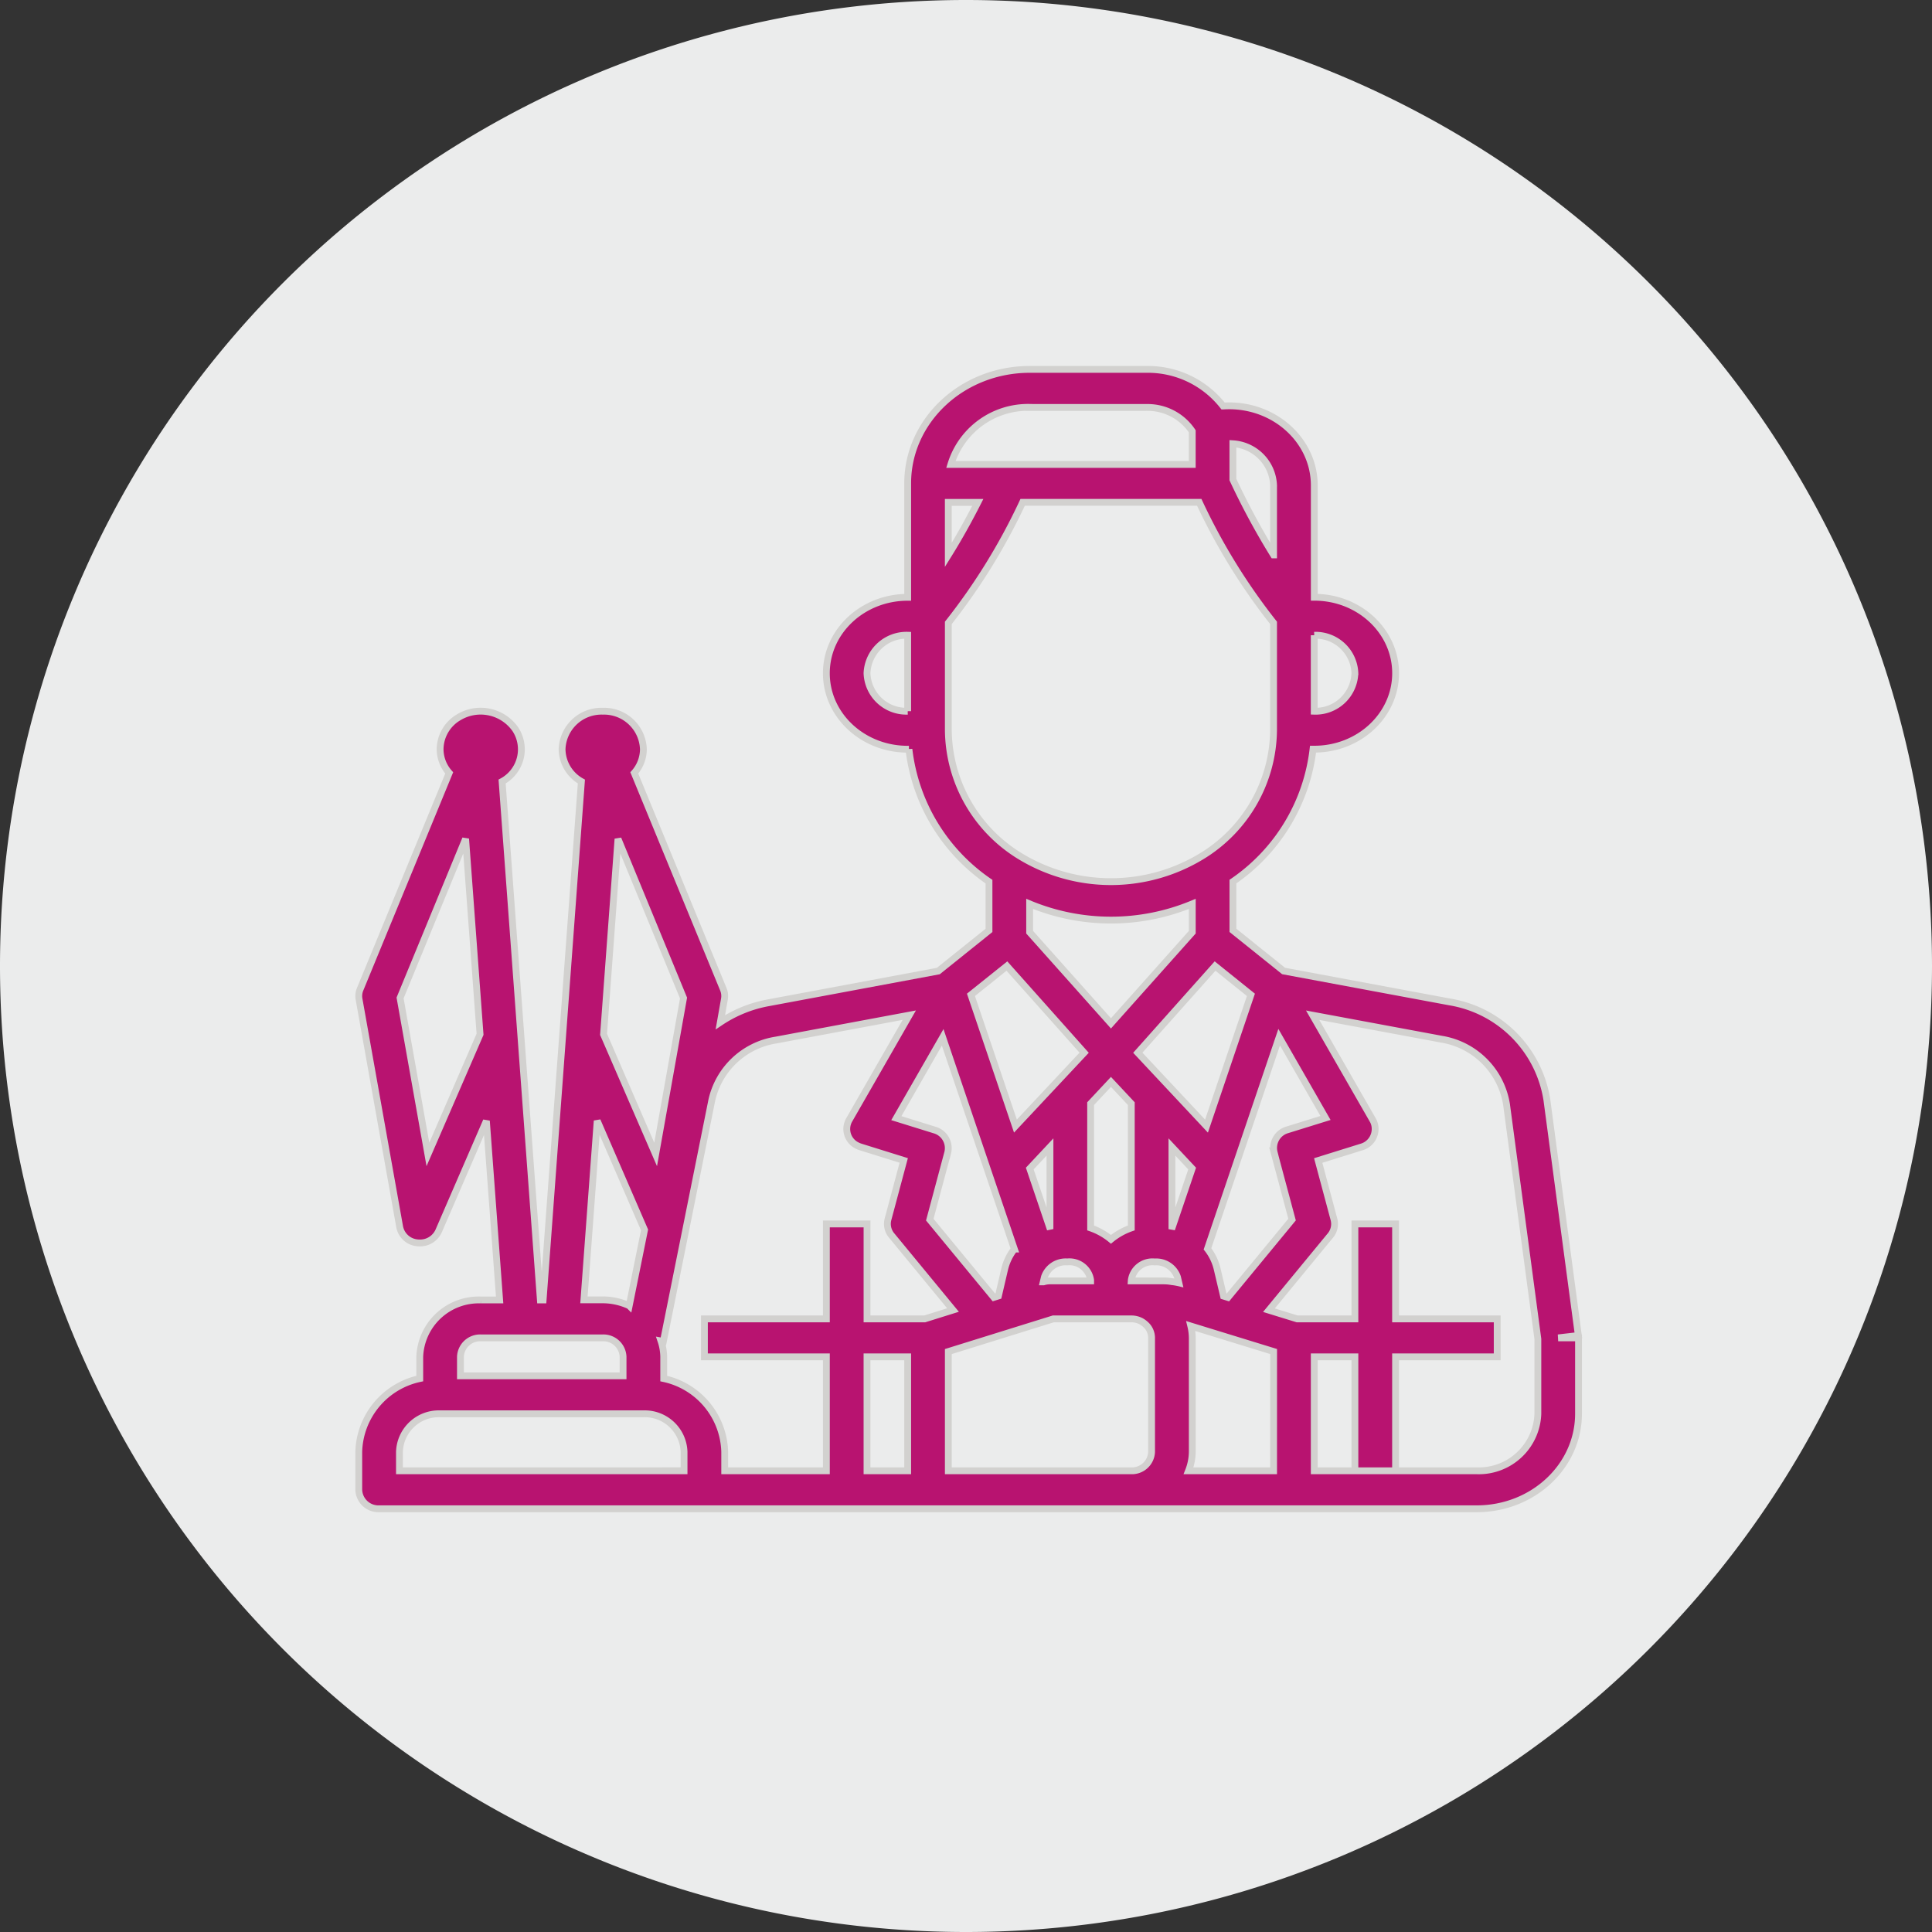 <svg xmlns="http://www.w3.org/2000/svg" width="212.25" height="212.25" viewBox="0 0 212.25 212.25"><rect x="0" y="0" width="212.25" height="212.25" fill="#333333" stroke="none"/><g transform="translate(-1263.822 -3302.889)"><path d="M0,0A106.125,106.125,0,0,0,106.125-106.125,106.125,106.125,0,0,0,0-212.25,106.125,106.125,0,0,0-106.125-106.125,106.125,106.125,0,0,0,0,0" transform="translate(1369.947 3515.139)" fill="#ebecec"/><path d="M0,0-3.462-25.913A12.936,12.936,0,0,0-14.128-36.647l-18.255-3.4-5.566-4.465v-5.357a20.478,20.478,0,0,0,8.8-14.548h.139c4.933,0,8.933-3.736,8.933-8.345s-4-8.344-8.933-8.344V-93.365c.015-4.83-4.164-8.757-9.335-8.771q-.342,0-.684.021a10.482,10.482,0,0,0-8.375-4.024H-60.282c-7.4.006-13.393,5.607-13.4,12.517V-81.1c-4.934,0-8.933,3.736-8.933,8.344s4,8.345,8.933,8.345h.138a20.487,20.487,0,0,0,8.795,14.548v5.357l-5.565,4.465-18.747,3.5a13.958,13.958,0,0,0-5.2,2.122l.446-2.528a1.942,1.942,0,0,0-.116-1.091l-9.784-23.771a3.962,3.962,0,0,0,1-2.6,4.327,4.327,0,0,0-4.462-4.177,4.329,4.329,0,0,0-4.472,4.168,4.122,4.122,0,0,0,2.122,3.556l-4.205,56.954h-.3l-4.205-56.954a4.017,4.017,0,0,0,1.457-5.742,4.653,4.653,0,0,0-6.147-1.36,4.119,4.119,0,0,0-2.122,3.555,3.962,3.962,0,0,0,1,2.6l-9.788,23.771a1.942,1.942,0,0,0-.117,1.091l4.467,25.034a2.174,2.174,0,0,0,1.956,1.732c.082.008.164.013.246.013a2.238,2.238,0,0,0,2.07-1.3l5.251-12.113,1.454,19.675h-2.075a6.491,6.491,0,0,0-6.7,6.259V4.728a8.47,8.47,0,0,0-6.7,8.048v4.173a2.163,2.163,0,0,0,2.233,2.086h120.6C-4.985,19.028.01,14.362.018,8.6V.259H-2.216ZM-126.389-19.894l-3.057-17.191,7.2-17.483,1.586,21.476Zm92.965-.209,1.972,7.367L-38.5-4.183l-.48-.148-.708-3A5.757,5.757,0,0,0-40.745-9.52l7.875-23.257,5.092,8.877-4.186,1.3a2.066,2.066,0,0,0-1.451,2.5Zm-.058,34.965h-9.344a5.847,5.847,0,0,0,.411-2.086V.259a5.912,5.912,0,0,0-.163-1.3l9.1,2.8ZM-70.743-22.581l-4.185-1.3,5.092-8.877,7.874,23.257a5.785,5.785,0,0,0-1.06,2.187l-.691,2.968-.5.157-7.039-8.539,1.972-7.367a2.067,2.067,0,0,0-1.461-2.482m10.461-24.837a23.311,23.311,0,0,0,17.867,0v3.111l-8.934,10.014-8.933-10.014ZM-49.115-6.083a2.348,2.348,0,0,1,2.568-2,2.464,2.464,0,0,1,2.508,1.669l.147.626a6.051,6.051,0,0,0-.784-.132A4.861,4.861,0,0,0-45.52-6h-3.6Zm0-5.736a7.248,7.248,0,0,0-2.234,1.252,7.243,7.243,0,0,0-2.233-1.252V-25.475l2.233-2.387,2.234,2.387Zm4.533-.169L-44.649-12v-8.712l2.22,2.37ZM-58.049-12l-.067.014-2.153-6.356,2.22-2.37Zm-.609,5.57A2.466,2.466,0,0,1-56.15-8.086a2.349,2.349,0,0,1,2.568,2V-6h-4.467a2.479,2.479,0,0,0-.706.106h-.031Zm17.806-16.575L-48.4-31.068l8.487-9.522,3.94,3.163Zm16.3-49.753a4.327,4.327,0,0,1-4.466,4.173v-8.345a4.327,4.327,0,0,1,4.466,4.172m-8.933-20.6v7.6a80.564,80.564,0,0,1-4.467-8.276v-3.937a4.77,4.77,0,0,1,4.467,4.611m-26.8-8.6h12.873a5.909,5.909,0,0,1,4.994,2.62v3.639H-68.934a8.866,8.866,0,0,1,8.652-6.259m-8.933,10.431h3.24c-.811,1.6-1.927,3.672-3.24,5.773ZM-78.149-72.76a4.347,4.347,0,0,1,4.467-4.172v8.345a4.327,4.327,0,0,1-4.467-4.173m8.934,6.259V-78.292A67.386,67.386,0,0,0-61.05-91.536h19.4a67.233,67.233,0,0,0,8.165,13.244V-66.5a16.391,16.391,0,0,1-7.944,13.874,19.2,19.2,0,0,1-19.848,0A16.39,16.39,0,0,1-69.215-66.5m6.434,25.911,8.487,9.522-7.549,8.061-4.887-14.42Zm-25.4,8.137,14.675-2.74-6.606,11.516a2.019,2.019,0,0,0,.913,2.825,2.354,2.354,0,0,0,.349.14l4.736,1.477-1.73,6.467a1.981,1.981,0,0,0,.4,1.778L-68.7-2.8l-3.106.973h-6.341V-12.259h-4.466V-1.827h-13.4V2.345h13.4V14.862H-93.782V12.776a8.47,8.47,0,0,0-6.7-8.048V2.345a5.746,5.746,0,0,0-.3-1.746l.261.046,5.315-26.464a8.581,8.581,0,0,1,7.02-6.634m-13.19,12.559-5.72-13.189,1.586-21.476,7.2,17.482Zm-6.419-3.7,5.2,11.99-1.682,8.328a7.03,7.03,0,0,0-2.9-.643h-2.075ZM-122.815,2.345A2.163,2.163,0,0,1-120.582.259h13.4a2.163,2.163,0,0,1,2.233,2.086V4.431h-17.866Zm20.1,12.517h-26.8V12.776A4.326,4.326,0,0,1-125.049,8.6h22.334a4.326,4.326,0,0,1,4.466,4.172v2.086ZM-78.149,2.345h4.467V14.862h-4.467Zm24.567,12.517H-69.215V1.763l11.528-3.59h8.572a2.306,2.306,0,0,1,1.069.256,2.563,2.563,0,0,1,.7.563,2,2,0,0,1,.46,1.267V12.776a2.163,2.163,0,0,1-2.233,2.086ZM-29.015,2.345h4.467V14.862h-4.467Zm0,12.517,17.866,0h-8.933V2.345H-8.916V-1.827H-20.082V-12.259h-4.467V-1.827h-6.345l-3.1-.956,6.75-8.2a1.982,1.982,0,0,0,.395-1.776l-1.731-6.467,4.737-1.477a2.059,2.059,0,0,0,1.412-2.639,2.039,2.039,0,0,0-.15-.326l-6.609-11.52,14.18,2.639A8.642,8.642,0,0,1-7.893-25.4L-4.449.386V8.6a6.49,6.49,0,0,1-6.7,6.258" transform="translate(1437.221 3449.609)" fill="#b81370"/><path d="M0,0-3.462-25.913A12.936,12.936,0,0,0-14.128-36.647l-18.255-3.4-5.566-4.465v-5.357a20.478,20.478,0,0,0,8.8-14.548h.139c4.933,0,8.933-3.736,8.933-8.345s-4-8.344-8.933-8.344V-93.365c.015-4.83-4.164-8.757-9.335-8.771q-.342,0-.684.021a10.482,10.482,0,0,0-8.375-4.024H-60.282c-7.4.006-13.393,5.607-13.4,12.517V-81.1c-4.934,0-8.933,3.736-8.933,8.344s4,8.345,8.933,8.345h.138a20.487,20.487,0,0,0,8.795,14.548v5.357l-5.565,4.465-18.747,3.5a13.958,13.958,0,0,0-5.2,2.122l.446-2.528a1.942,1.942,0,0,0-.116-1.091l-9.784-23.771a3.962,3.962,0,0,0,1-2.6,4.327,4.327,0,0,0-4.462-4.177,4.329,4.329,0,0,0-4.472,4.168,4.122,4.122,0,0,0,2.122,3.556l-4.205,56.954h-.3l-4.205-56.954a4.017,4.017,0,0,0,1.457-5.742,4.653,4.653,0,0,0-6.147-1.36,4.119,4.119,0,0,0-2.122,3.555,3.962,3.962,0,0,0,1,2.6l-9.788,23.771a1.942,1.942,0,0,0-.117,1.091l4.467,25.034a2.174,2.174,0,0,0,1.956,1.732c.082.008.164.013.246.013a2.238,2.238,0,0,0,2.07-1.3l5.251-12.113,1.454,19.675h-2.075a6.491,6.491,0,0,0-6.7,6.259V4.728a8.47,8.47,0,0,0-6.7,8.048v4.173a2.163,2.163,0,0,0,2.233,2.086h120.6C-4.985,19.028.01,14.362.018,8.6V.259H-2.216ZM-126.389-19.894l-3.057-17.191,7.2-17.483,1.586,21.476Zm92.965-.209,1.972,7.367L-38.5-4.183l-.48-.148-.708-3A5.757,5.757,0,0,0-40.745-9.52l7.875-23.257,5.092,8.877-4.186,1.3a2.066,2.066,0,0,0-1.451,2.5Zm-.058,34.965h-9.344a5.847,5.847,0,0,0,.411-2.086V.259a5.912,5.912,0,0,0-.163-1.3l9.1,2.8ZM-70.743-22.581l-4.185-1.3,5.092-8.877,7.874,23.257a5.785,5.785,0,0,0-1.06,2.187l-.691,2.968-.5.157-7.039-8.539,1.972-7.367A2.067,2.067,0,0,0-70.743-22.581Zm10.461-24.837a23.311,23.311,0,0,0,17.867,0v3.111l-8.934,10.014-8.933-10.014ZM-49.115-6.083a2.348,2.348,0,0,1,2.568-2,2.464,2.464,0,0,1,2.508,1.669l.147.626a6.051,6.051,0,0,0-.784-.132A4.861,4.861,0,0,0-45.52-6h-3.6Zm0-5.736a7.248,7.248,0,0,0-2.234,1.252,7.243,7.243,0,0,0-2.233-1.252V-25.475l2.233-2.387,2.234,2.387Zm4.533-.169L-44.649-12v-8.712l2.22,2.37ZM-58.049-12l-.067.014-2.153-6.356,2.22-2.37Zm-.609,5.57A2.466,2.466,0,0,1-56.15-8.086a2.349,2.349,0,0,1,2.568,2V-6h-4.467a2.479,2.479,0,0,0-.706.106h-.031Zm17.806-16.575L-48.4-31.068l8.487-9.522,3.94,3.163Zm16.3-49.753a4.327,4.327,0,0,1-4.466,4.173v-8.345A4.327,4.327,0,0,1-24.549-72.76Zm-8.933-20.6v7.6a80.564,80.564,0,0,1-4.467-8.276v-3.937A4.77,4.77,0,0,1-33.482-93.365Zm-26.8-8.6h12.873a5.909,5.909,0,0,1,4.994,2.62v3.639H-68.934A8.866,8.866,0,0,1-60.282-101.967Zm-8.933,10.431h3.24c-.811,1.6-1.927,3.672-3.24,5.773ZM-78.149-72.76a4.347,4.347,0,0,1,4.467-4.172v8.345A4.327,4.327,0,0,1-78.149-72.76Zm8.934,6.259V-78.292A67.386,67.386,0,0,0-61.05-91.536h19.4a67.233,67.233,0,0,0,8.165,13.244V-66.5a16.391,16.391,0,0,1-7.944,13.874,19.2,19.2,0,0,1-19.848,0A16.39,16.39,0,0,1-69.215-66.5Zm6.434,25.911,8.487,9.522-7.549,8.061-4.887-14.42Zm-25.4,8.137,14.675-2.74-6.606,11.516a2.019,2.019,0,0,0,.913,2.825,2.354,2.354,0,0,0,.349.14l4.736,1.477-1.73,6.467a1.981,1.981,0,0,0,.4,1.778L-68.7-2.8l-3.106.973h-6.341V-12.259h-4.466V-1.827h-13.4V2.345h13.4V14.862H-93.782V12.776a8.47,8.47,0,0,0-6.7-8.048V2.345a5.746,5.746,0,0,0-.3-1.746l.261.046,5.315-26.464A8.581,8.581,0,0,1-88.185-32.453Zm-13.19,12.559-5.72-13.189,1.586-21.476,7.2,17.482Zm-6.419-3.7,5.2,11.99-1.682,8.328a7.03,7.03,0,0,0-2.9-.643h-2.075ZM-122.815,2.345A2.163,2.163,0,0,1-120.582.259h13.4a2.163,2.163,0,0,1,2.233,2.086V4.431h-17.866Zm20.1,12.517h-26.8V12.776A4.326,4.326,0,0,1-125.049,8.6h22.334a4.326,4.326,0,0,1,4.466,4.172v2.086ZM-78.149,2.345h4.467V14.862h-4.467Zm24.567,12.517H-69.215V1.763l11.528-3.59h8.572a2.306,2.306,0,0,1,1.069.256,2.563,2.563,0,0,1,.7.563,2,2,0,0,1,.46,1.267V12.776a2.163,2.163,0,0,1-2.233,2.086ZM-29.015,2.345h4.467V14.862h-4.467Zm0,12.517,17.866,0h-8.933V2.345H-8.916V-1.827H-20.082V-12.259h-4.467V-1.827h-6.345l-3.1-.956,6.75-8.2a1.982,1.982,0,0,0,.395-1.776l-1.731-6.467,4.737-1.477a2.059,2.059,0,0,0,1.412-2.639,2.039,2.039,0,0,0-.15-.326l-6.609-11.52,14.18,2.639A8.642,8.642,0,0,1-7.893-25.4L-4.449.386V8.6A6.49,6.49,0,0,1-11.149,14.862Z" transform="translate(1437.221 3449.609)" fill="none" stroke="#d2d1cf" stroke-width="0.75"/></g></svg>